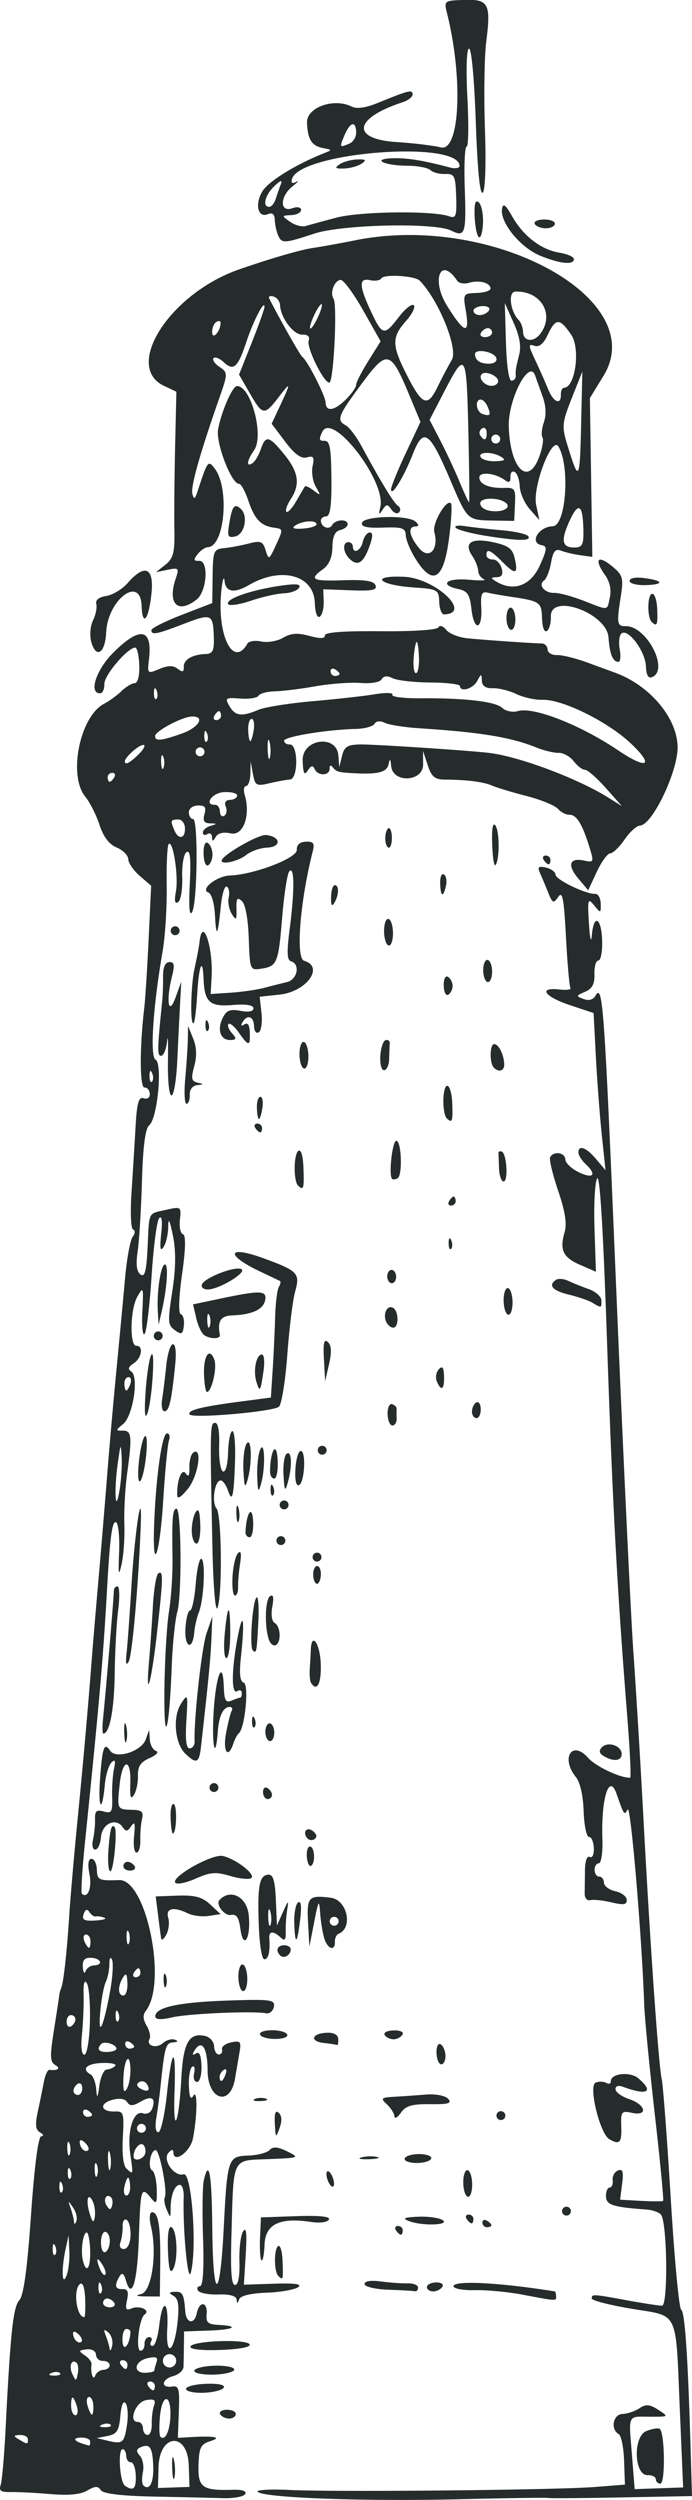 <svg xmlns="http://www.w3.org/2000/svg" height="527.3" viewBox="0 0 146.07 527.296" width="146.07" fill="#262c2c"><path d="M115.73 526.88c-.107-.097-8.618.026-18.914.272-19.982.478-41.095-.296-42.408-1.556-.44-.421 2.584-.603 6.719-.403 9.75.47 56.294.016 64.47-.628l6.314-.498-.176-5.055c-.097-2.78-.607-5.301-1.134-5.602-1.792-1.023-1.196-4.18.803-4.249 1.037-.036 2.648-.58 3.58-1.207 1.338-.903 2.169-.833 3.962.332 2.257 1.466 2.248 1.473-1.698 1.457-4.862-.021-4.55-.67-3.857 8.026l.578 7.25 5.115-.18 5.115-.178-.69-16.158c-.922-21.633-.076-19.84-10.152-21.522-4.63-.773-8.43-1.746-8.445-2.163-.033-.97.196-.959 7.518.386 3.375.62 6.664 1.123 7.31 1.119 1.302-.01 1.106-17.516-.216-19.19-.397-.503-1.78-.99-3.073-1.085-7.105-.52-8.476-.965-8.54-2.774-.035-1.007.312-1.844.77-1.86s.75-.72.649-1.564c-.101-.843.4-1.762 1.114-2.04 1.014-.397 1.206.222.876 2.828l-.423 3.335 4.391.24c2.415.13 4.524.136 4.686.012.163-.125-.63-8.36-1.762-18.3-1.132-9.94-2.14-20.392-2.238-23.226-.503-14.458-2.85-42.14-3.48-41.036-.735 1.288-.748 1.27-2.36-3.319-1.567-4.465-3.275 1.045-2.977 9.602.097 2.77-.245 5.051-.76 5.07s-.916.664-.889 1.437c.028.773.471 1.391.986 1.373.516-.019.958.554.983 1.271.025.717 1.109 1.532 2.408 1.81 1.3.278 2.384 1.096 2.409 1.818.036 1.042-.621 1.153-3.192.539-1.781-.426-3.794-.638-4.472-.472-.68.166-1.225-.437-1.214-1.34.011-.904.039-3.146.06-4.983.024-1.956.437-3.114.997-2.794.543.31.921-.491.874-1.851-.046-1.319-.506-2.383-1.02-2.365-.518.019-1.023-2.406-1.128-5.41-.116-3.335-.747-6.128-1.63-7.213-3.268-4.022-.831-7.894 2.564-4.072 1.629 1.833 6.786 4.27 8.884 4.197.222-.008-.038-5.592-.578-12.41-2.192-27.66-3.13-44.961-4.299-79.35-.808-23.778-1.521-35.583-2.092-34.636-.476.79-.728 5.541-.56 10.558l.303 9.12-3.294-1.432c-3.662-1.592-4.413-3.157-3.32-6.91.527-1.806.131-4.328-1.379-8.79-1.165-3.44-1.914-6.613-1.664-7.05.765-1.34 3.15-.973 3.202.493.026.76 1.336 1.991 2.91 2.737 3.038 1.439 3.767.47 1.344-1.79-.8-.745-1.47-1.808-1.49-2.36-.06-1.746 1.632-1.149 3.709 1.31l2.005 2.374-.777-7.342c-.427-4.038-.994-11.498-1.26-16.577l-.484-9.235-4.983-1.662c-5.4-1.801-6.782-3.81-2.276-3.309 1.527.17 2.596.04 2.376-.29-.22-.33-.644-5.154-.942-10.721-.443-8.274-.742-9.826-1.64-8.504-.987 1.454-1.203 1.356-2.135-.962a147.187 147.187 0 0 0-1.73-4.13c-.549-1.226-.284-1.456 1.272-1.107 1.082.243 1.994.919 2.027 1.502.062 1.075 6.38 4.124 8.399 4.054.604-.021 1.118.91 1.142 2.07.043 2.057.008 2.065-1.395.339-1.314-1.616-1.41-1.285-1.095 3.79.203 3.278.456 4.306.616 2.503.405-4.56 2.004-3.752 2.174 1.097.08 2.319-.275 4.231-.79 4.249-.515.019-.892 1.311-.838 2.874.073 2.08-.457 3.078-1.98 3.727-1.924.82-1.948.935-.321 1.525 1.114.404 2.032.159 2.505-.67 1.57-2.751 1.863 1.364 4.399 61.893 1.434 34.225 3.069 68.754 3.633 76.731.565 7.977 1.52 23.774 2.124 35.104 1.421 26.704 3.183 51.8 3.841 54.743.287 1.28 1.147 12.647 1.912 25.26.764 12.613 1.754 23.141 2.2 23.396.786.449 1.425 9.94 2 29.7l.278 9.612-15.072.285c-8.29.157-15.159.206-15.266.11zm-83.244-.29c-6.795-.131-10.701-.601-11.199-1.348-.607-.91-1.2-.893-2.873.079-1.446.84-3.906 1.072-7.832.74-3.149-.267-6.907-.458-8.352-.426-2.025.046-2.506-.291-2.098-1.469.292-.84.763-6.18 1.048-11.865 1.02-20.348 1.598-25.739 2.91-27.145.893-.958 1.675-6.678 2.456-17.966.712-10.277 1.536-16.579 2.171-16.61.574-.028.465-.378-.247-.795-.975-.572-1.088-1.601-.483-4.425a326.685 326.685 0 0 0 1.277-6.27c.269-1.426.8-2.555 1.179-2.51 1.79.211 2.425-.311 1.23-1.01-1.121-.657-1.168-1.773-.304-7.246.562-3.558 1.071-6.893 1.131-7.411.06-.518.22-1.157.355-1.42.52-1.008 1.245-7.4 1.764-15.54.23-3.62 1.003-12.51 1.716-19.759 1.227-12.468 2.27-24.258 3.08-34.816.198-2.586.807-9.784 1.352-15.994.546-6.21 1.375-16.159 1.842-22.109.468-5.95 1.364-16.112 1.992-22.583a3254.46 3254.46 0 0 0 1.807-19.193c.365-4.084 1.087-7.973 1.603-8.641.517-.669.56-1.349.096-1.512-.482-.17-.63-3.515-.348-7.818.272-4.137.658-10.408.858-13.935.282-4.986.662-6.31 1.704-5.952.78.269 1.321-.114 1.293-.914-.026-.757-.525-1.36-1.108-1.34-1.03.037-1.053-8.375-.047-16.883.214-1.814.627-8.334.917-14.49l.528-11.191-2.39-2.066c-1.316-1.135-2.414-2.726-2.443-3.535-.028-.809-1.126-1.915-2.44-2.46-1.589-.658-2.802-2.256-3.627-4.777-.682-2.084-2.038-4.768-3.014-5.965-3.642-4.464-1.143-16.856 3.944-19.556 1.136-.603 2.815-1.824 3.731-2.713.916-.889 2.16-1.634 2.763-1.655.656-.023 1.045-1.547.967-3.786-.072-2.06-.459-3.736-.86-3.722-1.63.057-6.57 5.886-6.507 7.679.038 1.06-.354 1.941-.87 1.96-2.503.087-.889-4.94 2.75-8.565 5.68-5.658 8.31-5.159 7.537 1.43-.356 3.03-.316 3.066 2.186 2.013 1.835-.772 2.921-.784 3.878-.045 1.03.795 1.317.707 1.279-.393-.054-1.536 1.812-2.624 4.672-2.724 1.46-.05 1.774-.738 1.672-3.654-.169-4.827-.467-4.951-6.416-2.669-5.703 2.187-6.727 2.384-6.765 1.297-.014-.405 2.872-1.856 6.414-3.225l6.44-2.488.076-5.679c.07-5.312.227-5.694 2.413-5.91 1.285-.128 3.637-.568 5.227-.977 2.507-.647 2.977-.457 3.555 1.433.639 2.092.726 2.046 2.203-1.16 1.5-3.255 1.492-3.342-.347-3.595-2.862-.392-4.168-1.743-5.503-5.692-.669-1.979-1.551-3.587-1.961-3.572-1.62.056-4.957-8.633-4.426-11.525.682-3.72 3.01-9.063 3.965-9.097 2.952-.103 5.787 10.462 3.631 13.53-1.544 2.197-1.729 3.659-.346 2.736.536-.357 1.324-1.676 1.751-2.93 1.031-3.027 1.73-2.88 4.927 1.041 3.073 3.77 3.452 6.32 1.407 9.468-.784 1.207-1.198 2.408-.92 2.667.279.26 1.214-.75 2.079-2.244.865-1.494 1.684-2.885 1.82-3.093.137-.207.98.186 1.875.873 1.482 1.138 1.522 1.066.441-.8-.652-1.128-.962-3.093-.69-4.367.41-1.91.197-2.233-1.213-1.839-1.201.336-2.562-.65-4.57-3.31l-2.86-3.788 1.619-3.453c2.501-5.334 2.491-5.588-.087-2.221-3.074 4.014-3.424 3.971-6.145-.753l-2.268-3.936 2.701-6.79c1.486-3.733 2.69-7.127 2.675-7.542-.051-1.465-2.386 3.086-3.861 7.527-1.775 5.34-2.67 6.126-4.76 4.177-.86-.8-1.82-1.182-2.132-.846s.252 1.168 1.256 1.85c1.786 1.212 1.784 1.36-.095 6.727-4.059 11.591-6.035 18.63-5.633 20.061.341 1.214.534 1.139 1.043-.409 2.188-6.653 2.256-6.746 3.634-4.993 3.21 4.082 2.163 16.501-1.402 16.638-.581.022-1.56.691-2.174 1.487-.91 1.179-.85 1.436.325 1.395 2.073-.072 1.656 6.441-.522 8.153-4.015 3.157-6.23.894-4.395-4.491.72-2.11.586-2.25-1.704-1.78l-2.483.51 1.996-1.588c1.662-1.32 1.978-2.57 1.884-7.434-.062-3.216.007-11.066.153-17.445l.266-11.598-2.61-1.236C25.993 77.3 35.883 61.921 50.4 56.848c6.572-2.296 13.186-4.213 15.788-4.576 1.54-.215 5.525-.936 8.855-1.603 28.954-5.793 62.285 12.404 52.358 28.586l-2.884 4.702.258 16.75.257 16.75-2.499-.342c-1.374-.188-3.207-.618-4.073-.955-1.228-.478-1.698.076-2.14 2.522-.311 1.724-.98 3.418-1.485 3.765-1.331.915.145 2.68 2.183 2.609.958-.033 3.737.714 6.178 1.66 5.434 2.108 4.913 2.18 5.543-.762.333-1.557-.034-3.256-.998-4.622-2.562-3.628-1.466-4.455 1.96-1.479 1.722 1.495 1.911 2.307 1.36 5.816-.92 5.848-.83 6.426.999 6.397 4.475-.07 9.296 9.315 5.536 10.78-.756.293-1.19-.509-1.254-2.313-.107-3.083-3.654-7.924-5.098-6.96-.513.342-.711 1.83-.441 3.308.27 1.477.167 2.697-.23 2.71-1.208.043-1.87-1.556-2.131-5.151-.374-5.154-12.342-9.454-12.164-4.371.046 1.322-.329 2.68-.833 3.016-.544.363-.963-.718-1.03-2.66-.122-3.457-.364-3.622-6.727-4.574-1.815-.272-3.976-.656-4.802-.855-1.19-.286-1.46.372-1.297 3.164.277 4.762-1.543 5.063-2.07.342-.345-3.081-.83-3.838-2.728-4.244-4.191-.898-2.608-2.398 2.095-1.985 2.458.216 3.934.177 3.28-.086-.654-.264-1.21-1.082-1.236-1.82-.025-.736-.592-2.148-1.259-3.137-1.867-2.77-.159-3.856 4.481-2.85 3.138.682 4.032 1.344 4.484 3.32.787 3.444.212 3.635-2.556.85-2.552-2.568-3.44-2.945-3.388-1.436.018.515.616.916 1.33.891.712-.024 1.545.79 1.85 1.812.39 1.302.093 1.877-.995 1.925-1.344.06-1.36.184-.114.928 3.652 2.184 7.25.862 9.17-3.37 1.555-3.426 1.62-4.09.417-4.304-2.68-.478-.695-3.894 2.324-3.999 2.802-.098 3.697-12.65 1.2-16.815-1.368-2.283-5.496 8.502-4.703 12.288l.674 3.219-2.012-2.275c-1.107-1.251-2.061-3.41-2.121-4.795s-.54-2.767-1.066-3.067c-.527-.3-.933.162-.902 1.029.039 1.124-.29 1.325-1.149.7-2.104-1.531-5.459-1.868-5.412-.543.05 1.438 2.14 2.283 5.368 2.17 2.11-.074 2.307.24 2.154 3.443l-.168 3.523-4.645-.084c-5.252-.095-5.239-.082-8.86-8.585-4.368-10.261-5.642-11.15-7.866-5.486-1.923 4.897-4.52 9.14-4.627 7.559-.035-.515 1.347-3.94 3.071-7.612l3.14-6.677-2.199-5.28c-4.139-9.943-4.76-10.11-10.215-2.755-5.029 6.782-5.368 7.677-3.327 8.772.721.387 2.211 2.362 3.31 4.387 4.19 7.723 6.794 11.981 7.694 12.579.512.341.617.958.23 1.372-.385.413-1.12.145-1.634-.596-.82-1.182-1.05-1.171-1.884.093-.756 1.148-.848 1.024-.451-.61 1.302-5.368-10.112-20.199-12.228-15.889-.774 1.577-.69 1.957.43 1.918 1.14-.04 1.41 1.402 1.481 7.919.062 5.644-.254 7.98-1.084 8.011-.644.025-1.157.441-1.14.926.047 1.356 1.744 2.02 2.368.926.695-1.217 3.245-1.371 3.286-.199.017.478-.69 1.033-1.57 1.235-1.106.253-1.616 1.373-1.65 3.62-.034 2.14-.71 3.724-1.978 4.631-3.044 2.179-2.314 2.571 4.35 2.338 4.465-.155 6.376.146 6.723 1.06.388 1.021-.665 1.234-5.27 1.062l-5.754-.215.09 2.581c.05 1.42-.322 2.856-.826 3.193-.55.366-.973-.82-1.056-2.957-.227-5.834-7.092-7.665-13.903-3.708-3.09 1.796-4.906 1.498-5.136-.841-.114-1.157-.404-.409-.645 1.664-1.105 9.485 2.403 16.89 5.462 11.532.302-.529 1.619-.732 2.927-.452 1.316.282 3.371-.067 4.604-.784 1.69-.982 3.023-1.079 5.542-.401 2.306.62 3.305.592 3.281-.093-.023-.664 3.796-.954 11.701-.889 7.022.058 11.944-.27 12.256-.816.29-.51 1.023-.276 1.654.525.623.792 2.616 1.59 4.428 1.776 3.402.346 13.678 1.062 15.751 1.096.645.01 1.193.581 1.217 1.269.024.687.914 1.218 1.978 1.181 1.064-.037 3.938.667 6.387 1.564s5.093 1.865 5.877 2.15c7.246 2.64 12.99 9.378 13.205 15.487.178 5.113-5.313 16.68-7.962 16.772-.685.024-2.135 1.341-3.224 2.927-1.09 1.586-2.453 2.9-3.032 2.92-.578.02-1.862 1.782-2.853 3.914l-1.802 3.877-2.065-2.445c-2.417-2.86-1.92-4.484 1.17-3.822 2.107.451 2.146.347 1.098-3.011-1.487-4.768-2.708-6.706-4.194-6.654-.692.024-1.778-.54-2.414-1.253-.635-.714-3.578-1.92-6.54-2.68-2.962-.76-6.247-1.75-7.3-2.198-1.921-.819-5.32-1.251-10.092-1.284-2.036-.014-2.753-.629-3.539-3.032l-.985-3.015.015 2.86c.02 3.687-6.42 3.994-6.749.321-.14-1.58-.256-1.653-.55-.347-.364 1.625-2.118 2.114-6.791 1.894-3.759-.176-4.194-.286-4.954-1.249-.447-.565-.711-.467-.695.259.034 1.522-2.473 1.61-3.144.11-.389-.87-.75-.799-1.461.285-.736 1.122-.975.666-1.082-2.066-.18-4.624 7.209-5.657 7.547-1.055l.178 2.42.579-2.365c.477-1.95 1.146-2.378 3.808-2.434 2.718-.057 22.661 1.247 27.215 1.78 6.316.739 18.732 5.389 25.188 9.433l2.877 1.803-3.417-3.842c-1.88-2.112-3.852-3.833-4.382-3.824-.53.01-1.602-.805-2.381-1.81-.779-1.005-2.208-1.8-3.176-1.765-.968.033-3.109-.483-4.758-1.148-5.33-2.15-11.78-3.205-24.673-4.038-3.102-.2-6.366-.716-7.253-1.145-1.005-.486-1.826-.405-2.18.214-.311.547-2.114 1.03-4.005 1.075-6.052.141-15.11 1.636-15.081 2.488.015.453.555.806 1.2.783 1.794-.063 1.818 7.276.023 7.4-.772.053-2.732.41-4.356.793-2.708.638-2.994.476-3.446-1.962l-.493-2.659-.05 2.582c-.028 1.42-.433 2.595-.9 2.61-.467.017-.6.861-.297 1.876 1.29 4.311-.288 8.685-2.93 8.12-1.57-.337-2.713-.076-3.184.728-.605 1.031-.744 1.036-.792.026-.031-.674-.47-.95-.973-.614-.505.337-.932.196-.95-.312-.017-.507.7-1.142 1.593-1.409 1.495-.447 1.489-.49-.082-.535-1.263-.036-1.569-.54-1.177-1.944.413-1.477.103-1.88-1.408-1.827-1.097.04-1.916.677-1.888 1.473.027.773.428 1.393.891 1.376 1.099-.038.92 17.622-.198 19.617-.57 1.017-.736-.955-.498-5.899.265-5.495.083-7.242-.698-6.721-.58.388-.984 2.763-.896 5.279s-.297 4.878-.855 5.25c-.706.472-.85-.225-.47-2.293.575-3.14-.626-10.909-1.537-9.933-.294.316-.48 4.255-.415 8.755.066 4.5-.315 10.694-.846 13.766-2.04 11.796-2.732 22.272-1.513 22.925 1.52.815.408 12.45-1.323 13.84-.827.663-1.33 4.51-1.539 11.78-.17 5.937-.577 12.592-.903 14.789-.413 2.787-.235 4.27.588 4.906.903.698 1.256-.653 1.506-5.78.375-7.706-.005-6.957 4-7.867 3.044-.691 3.12-.634 2.818 2.09-.172 1.54.122 2.927.652 3.084.63.185.562 3.115-.196 8.442-.693 4.87-.8 8.264-.265 8.422.493.145.782 1.226.644 2.402-.219 1.855-.47 1.984-1.889.974-1.504-1.071-1.548-1.738-.55-8.239.75-4.87.788-8.524.125-11.73-.69-3.334-.97-3.857-.99-1.841-.014 1.548-.453 3.463-.975 4.255-.7 1.063-.833.331-.505-2.797.289-2.744.137-3.895-.43-3.268-.482.533-1.202 6.046-1.6 12.251-.398 6.205-1.061 11.671-1.474 12.146-.413.475-.627-1.628-.476-4.674.262-5.27.21-5.422-1.069-3.145-1.503 2.676-1.649 10.376-.195 10.326 1.557-.054 1.144 2.614-.574 3.709-1.113.71-1.272 1.233-.517 1.706 1.672 1.05.39 9.39-1.705 11.094-1.587 1.29-1.595 1.41-.097 1.386 1.906-.033 2.034 1.15.966 8.907-.429 3.111-.7 7.975-.603 10.81.097 2.834-.165 6.642-.582 8.462-.627 2.732-.719 2.293-.529-2.517.127-3.205-.151-6.045-.617-6.311-.834-.476-1.296 2.904-1.928 14.096-.833 14.767-1.588 23.417-4.672 53.562-.579 5.656-.867 10.458-.64 10.67 1.221 1.138 2.164-1.262 1.605-4.083-.417-2.102-.27-3.257.416-3.281.583-.02 1.097 1.017 1.142 2.305.076 2.183.397 2.332 4.71 2.181 5.72-.2 10.198 21.66 5.645 27.552-.685.887-.641 1.795.152 3.161.613 1.054.89 2.309.616 2.788-.815 1.428 1.427 2.123 2.827.877.712-.634 1.843-.954 2.513-.712.784.284.65.488-.375.571-1.569.128-1.762.817-2.677 9.548-.19 1.813-.576 4.676-.858 6.362-.31 1.848-.137 3.054.433 3.034.52-.02 1.33-3.635 1.8-8.036 1.085-10.195 1.954-10.352 1.6-.29-.33 9.44.915 6.764 1.443-3.1.399-7.457 1.63-9.638 5.014-8.878 1.016.228 1.875 1.209 1.909 2.18.034.97.483 1.749.998 1.731.515-.017.815-.498.666-1.068-.148-.569.721-1.237 1.933-1.485 1.97-.402 2.155-.174 1.751 2.156-.248 1.433-.668 3.898-.933 5.478-1 5.974-5.751 4.574-5.792-1.708-.032-4.998-1.31-6.758-2.895-3.982-.39.685-.228.836.427.399.725-.484 1.096.346 1.175 2.628.064 1.834-.354 3.35-.93 3.37-.585.021-.858-.796-.62-1.855.233-1.04.05-1.642-.407-1.337-.457.305-.77 2.11-.696 4.012.094 2.41.376 3.046.93 2.098.91-1.556.862 4.148-.076 8.99-.545 2.813-4.047 5.358-4.129 3.001-.026-.743-.313-.74-1.015.013-1.378 1.478 1.184 5.15 3.184 4.563 1.7-.5 2.87 15.59 1.508 20.743-.637 2.411-1.717-9.064-1.503-15.973.044-1.42-.328-2.568-.828-2.55-1.088.038-1.943 2.275-1.936 5.068.005 1.962-.024 1.969-.814.187-.45-1.017-.636-2.19-.412-2.609.622-1.162-1.092-10.003-1.933-9.973-1.105.038-1.724 3.728-.722 4.3.477.273.909 2.052.959 3.955.08 3.077-.053 3.283-1.211 1.863-2.073-2.54-2.216-2.09-2.555 8.063-.322 9.635-1.47 13.582-2.727 9.38-.48-1.607-.833-1.828-1.392-.873-1.11 1.894-.9 2.69.695 2.635 1.052-.037 1.29.569.914 2.323-.406 1.897-.217 2.25.937 1.76 1.712-.726 4.078.35 2.784 1.266-1.19.842-1.957 7.69-.857 7.652.483-.017.856-.663.829-1.436-.027-.773.397-1.421.943-1.44.546-.02.746.396.446.922-.3.527-.148.943.34.926.487-.016 1.103-1.938 1.37-4.269.675-5.892 2.029-5.379 1.7.644-.346 6.343 1.53 4.966 2.199-1.614.343-3.38.12-4.725-.88-5.31-1.076-.63-1.016-.8.299-.857 1.62-.07 1.908.476 2.18 4.13.192 2.567 1.943 2.844 2.433.385.53-2.656 2.336-2.455 2.08.232-.162 1.685.302 2.125 2.346 2.222 4.733.226 3.551 1.02-1.796 1.207l-5.31.185-.036 3.05c-.02 1.677-.057 3.665-.083 4.417-.026.752-1.01 1.63-2.19 1.953-2.472.675-2.66 2.575-.218 2.202 1.428-.218 1.605.44 1.424 5.286l-.206 5.535 2.683-.154c5.117-.294 6.737.047 4.125.867-1.983.624-2.338 1.354-2.45 5.03-.144 4.748.787 5.41 7.32 5.21 1.908-.06 2.881.287 2.53.901-.312.549-2.428.94-4.7.868-2.273-.071-8.828-.22-14.567-.33zm-3.828-4.46c-.054-1.546-.52-2.796-1.035-2.778-.516.019-.96-.6-.986-1.373-.027-.773-.366-1.395-.752-1.382-1.056.036-.604 6.953.503 7.708 1.78 1.214 2.368.65 2.27-2.175zm3.686-1.904c-.14-3.993-.7-4.865-2.603-4.057-1.006.427-1.056.856-.21 1.806.611.686.895 2.253.632 3.482s-.207 2.487.124 2.796c1.258 1.174 2.175-.623 2.057-4.027zm7.495-.254c-.246-7.055-6.161-6.71-6.37.372l-.131 4.436 3.33-.116 3.331-.117-.16-4.575zm-3.499.482c-.061-2.062.105-2.801.37-1.644s.315 2.845.112 3.749c-.203.904-.42-.043-.482-2.105zm-17.313-5.5c-.018-.515-.98-.874-2.138-.798-1.935.129-.964.97 1.935 1.677.13.032.221-.364.203-.88zm7.789-3.561c.277-1.83.15-3.835-.284-4.456-.49-.703-.916.293-1.126 2.635-.28 3.123-.734 3.842-2.667 4.223l-2.329.459 2.365.564c3.132.748 3.449.48 4.04-3.425zm-20.938 3.082c-.018-.515-.77-.905-1.672-.865-1.4.06-1.43.196-.202.93 1.808 1.081 1.914 1.078 1.874-.065zm30.09-4.857c.167-4.731-1.723-4.81-2.186-.091-.217 2.208-.175 4.218.093 4.468.97.904 1.98-1.212 2.093-4.377zm-3.936 1.675c-.043-1.246.167-2.98.467-3.851.43-1.251.076-1.502-1.683-1.19-2.239.396-3.8 4.67-1.679 4.597.551-.02 1.024.597 1.051 1.37.027.773.471 1.39.986 1.373.516-.02.902-1.053.858-2.299zm-8.692.13c-.322-.301-1.131-.306-1.798-.012-.737.325-.508.54.586.546.989.006 1.534-.234 1.212-.535zm-7.114-3.876c-.305-1.021-.717-1.851-.915-1.844-.197.008-.33.856-.293 1.886.036 1.03.447 1.86.914 1.844.467-.016.6-.865.294-1.886zm3.476-.121c-.036-1.03-.447-1.86-.914-1.844-.467.016-.6.865-.294 1.886.305 1.021.717 1.851.915 1.844.197-.008.33-.856.293-1.886zm12.986-4.206c-.018-.515-.479-.921-1.025-.902-.545.02-.717.447-.38.951.336.504.798.91 1.025.902.227-.008.398-.436.38-.951zm-16.5-4.813c-1.06-.988-1.705.664-.911 2.332.753 1.58.803 1.578 1.134-.073.191-.95.09-1.966-.224-2.259zm5.673 1.439c.73-.025 1.313-.468 1.295-.983s-.665-.915-1.438-.888c-.773.027-1.427-.557-1.453-1.298-.027-.784-.854-1.258-1.974-1.134-1.707.188-1.752.332-.39 1.257.845.574 1.484 1.41 1.42 1.857-.257 1.766.344 3.626.781 2.423.238-.653 1.03-1.209 1.76-1.234zm-9.22.693c-.322-.3-1.131-.305-1.798-.011-.737.325-.507.54.586.546.989.006 1.535-.234 1.212-.535zm19.936-.522c-.008-.215.2-1.013.461-1.772.361-1.05-.096-1.25-1.905-.84-2.802.639-3.145 3.165-.417 3.07 1.031-.036 1.868-.242 1.86-.458zm-5.674-1.285c-.018-.516-.479-.922-1.025-.903-.545.02-.717.448-.38.952.336.504.798.91 1.025.902.227-.008.398-.436.38-.951zm10.29-.829a1.41 1.41 0 0 0-1.454-1.356 1.41 1.41 0 0 0-1.357 1.455 1.41 1.41 0 0 0 1.455 1.356 1.41 1.41 0 0 0 1.356-1.455zm-14.328-5.93c-.931-.8-1.05-.652-.534.663.367.932.733 2.186.814 2.786s.32.301.533-.664c.213-.965-.153-2.219-.813-2.786zm4.673-.064c.022-.388-.38-.69-.896-.673-.515.02-.867 1.191-.781 2.607.145 2.402 1.515.822 1.676-1.934zm-11.004.415c-.696-.649-1.135-.689-1.114-.102.044 1.25 1.19 2.32 1.794 1.673.257-.276-.05-.982-.68-1.571zm1.445-7.407c-.08-2.297-.496-3.56-1.05-3.191-1.552 1.036-.803 7.063.87 7.005.172-.007.253-1.722.18-3.814zm6.125.78c-.337-.505-1.009-.903-1.494-.886-.485.016-.867.452-.849.967.018.516.69.914 1.494.886.803-.028 1.185-.463.849-.968zm-2.776-3.832c-.326-.737-.54-.507-.547.586-.006.99.235 1.535.535 1.213.3-.323.306-1.132.012-1.799zm-6.694-7.095-.16-3.277-.617 2.835c-.924 4.246-.787 8.151.196 5.622.407-1.046.668-3.377.58-5.18zm6.958 2.876c-1.17-1.86-1.416-1.243-.43 1.081.35.827.828 1.298 1.06 1.049.234-.25-.05-1.208-.63-2.13zm-2.565-3.029c-.072-2.06-.398-3.738-.725-3.727-.786.028-1.31 3.837-.809 5.891.723 2.971 1.666 1.64 1.533-2.164zm-7.363-.857c-.325-.737-.54-.507-.546.586-.007.99.234 1.535.535 1.212.3-.322.305-1.131.01-1.798zm11.51-1.22c-.035-1-.485-1.804-1-1.786-.516.017-.9 1.112-.854 2.43.048 1.36.48 2.133 1 1.786.505-.336.889-1.43.854-2.43zm4.38-1.007c.054-1.532-.315-3.02-.819-3.308-.504-.288-.887.31-.851 1.33s-.168 2.528-.453 3.354c-.315.915-.02 1.484.755 1.456.74-.027 1.312-1.21 1.368-2.832zm-12.13-5.901c-1.077-1.557-1.103-1.554-.534.06.33.933.65 2.188.711 2.79.081.787.23.77.534-.061.231-.634-.089-1.889-.712-2.79zm4.245-1.077c-1.023-2.41-1.634-.655-.772 2.216.589 1.963.877 2.214 1.096.956.163-.939.018-2.366-.324-3.172zm3.754-1.095c-.985-.919-1.721.542-.896 1.78.624.934.845.927 1.129-.036.194-.659.09-1.443-.233-1.744zm4.045-2.271c-.036-1.03-.228-1.868-.425-1.861-.198.008-.55.863-.784 1.903-.233 1.04-.042 1.878.425 1.861.467-.016.82-.873.784-1.903zm-14.39-.6c-.325-.737-.539-.507-.546.586-.006.989.235 1.534.535 1.212.3-.322.306-1.131.012-1.798zm1.776-2.876c-.325-.737-.54-.508-.546.586-.006.989.234 1.534.535 1.212.3-.322.305-1.131.011-1.798zm5.568-1.191c-.283-.635-.477-.101-.432 1.187.045 1.289.276 1.808.513 1.155.238-.653.2-1.707-.081-2.342zm2.754-2.442c-.267-.893-.434-.149-.371 1.655.063 1.803.281 2.534.485 1.624.204-.91.153-2.385-.114-3.279zm4.327.318c-.715-4.94.646-9.352 2.67-8.655.851.293 1.669-.146 1.986-1.066.764-2.222-.18-2.726-2.54-1.354-1.585.92-2.202.93-2.792.047-.479-.718-1.664-.875-3.217-.427-2.779.802-2.297 2.525.677 2.421 1.81-.063 1.926.327 1.64 5.481-.191 3.437.096 5.926.755 6.54 1.476 1.377 1.46 1.434.82-2.987zm3.015.13c.3-.527.242-1.414-.13-1.972-.666-.997-2.214.62-2.19 2.287.016 1.028 1.683.8 2.32-.316zm-15.882-2.5c-.282-.636-.476-.101-.431 1.187.045 1.288.276 1.808.513 1.155.238-.654.2-1.708-.082-2.343zm3.3-.085c-.695-.649-1.134-.689-1.113-.102.044 1.25 1.19 2.32 1.794 1.673.257-.276-.05-.983-.68-1.571zm12.855-3.06a.94.94 0 0 0-.97-.904.94.94 0 0 0-.904.97.94.94 0 0 0 .97.904.94.94 0 0 0 .904-.97zm-11.356-2.831c-.008-.227-.446-.66-.972-.96-.527-.3-.942-.1-.923.446.02.546.457.978.972.96.515-.02.93-.219.923-.446zm3.106-9.545c.601-.02 1.398-.365 1.771-.765s-.868-.673-2.757-.607c-3.29.114-4.443 1.273-2.417 2.43.527.3 1.052 1.678 1.169 3.062.178 2.125.283 2.003.676-.782.255-1.815.957-3.317 1.558-3.338zm-5.18 3.878c-.029-.803-.464-1.185-.968-.849-.504.337-.903 1.009-.886 1.493.017.485.452.867.968.85.515-.02.914-.69.886-1.494zm10.166-3.974c-.115-3.85-1.368-2.058-1.49 2.13-.07 2.473.139 3.053.736 2.033.459-.786.798-2.66.754-4.163zm3.436 3.133c-.365-.546-1.09-.707-1.614-.358-.616.41-.503.89.32 1.36 1.536.877 2.203.36 1.294-1.003zm16.672-2.086c.29-.845.12-1.215-.4-.868-.498.332-.892 1.001-.875 1.486.047 1.348.708 1.027 1.275-.618zm-28.662-10.92c.105-3.744-.174-7.428-.62-8.186-.533-.903-.777-.05-.708 2.473.058 2.12-.094 5.818-.338 8.22-.278 2.74-.087 4.356.515 4.335.527-.02 1.045-3.097 1.15-6.842zm5.604 5.567c-.032-.901-2.577-1.669-3.226-.973-1.023 1.097-.496 1.74 1.374 1.674 1.03-.036 1.864-.351 1.852-.701zm3.737-.444c-.008-.227-.445-.659-.972-.959-.526-.3-.941-.1-.922.446.019.546.456.977.971.96.515-.02.93-.22.923-.447zm-5.071-11.714c.53-2.916.712-5.877.404-6.58-.324-.74-.558-.365-.557.894 0 1.195-.341 2.895-.76 3.779-.42.884-.947 3.724-1.173 6.311-.503 5.77.697 3.236 2.086-4.404zm-7.326 5.939c-.017-.485-.452-.867-.968-.849-.515.019-.914.69-.886 1.493.028.804.464 1.186.968.85s.903-1.01.886-1.494zm9.036-1.374c-.326-.737-.54-.507-.547.586-.006.989.235 1.534.535 1.212.3-.322.306-1.131.012-1.798zm1.941-6.224c-.081-2.008-.294-2.259-.963-1.139-1.12 1.874-1.054 3.79.13 3.748.516-.02.89-1.192.833-2.61zm2.752-2.207c-.018-.515-.219-.93-.446-.922-.227.008-.66.445-.96.971s-.1.942.446.923c.546-.02.978-.457.96-.972zm-9.825-1.533c2.057-.072 1.514-1.512-.603-1.597-1.37-.055-1.84.48-1.733 1.971.08 1.126.34 1.513.577.86.237-.653 1.029-1.208 1.759-1.234zm-.727-5.134c-.027-.773-.457-1.391-.956-1.374-.5.017-.643.656-.32 1.419.324.762.755 1.38.957 1.373.203-.008.346-.645.32-1.418zm8.059-1.923c-.282-.635-.477-.1-.432 1.188.045 1.288.276 1.808.514 1.154.237-.653.2-1.707-.082-2.342zm-5.159-3.013c-.64-.233-1.441-.347-1.78-.253-.339.095-.938-.31-1.331-.9-.506-.756-.868-.63-1.233.433-.41 1.188.115 1.466 2.495 1.324 1.657-.099 2.49-.37 1.85-.604zm3.685-97.075c-.166-3.055-.218-2.99-.78.965-.855 6.012-.58 11.326.314 6.087.354-2.076.564-5.25.466-7.052zm1.844-15.543c.27-.783.082-1.41-.417-1.392-.5.016-.885.664-.858 1.437.027.773.214 1.4.417 1.392.202-.008.589-.654.858-1.437zm4.58-65.532c-.325-.737-.54-.507-.546.586-.006.989.234 1.535.535 1.212.3-.322.305-1.131.011-1.798zm6.936-51.66c-.036-1.04-.69-1.852-1.47-1.825-1.578.055-1.635.23-.758 2.295.876 2.066 2.306 1.764 2.228-.47zm8.611-4.552c-.359-.846-.009-1.377.93-1.41.828-.028 1.492-.446 1.475-.926-.017-.481-1.294-.794-2.838-.697-2.516.16-4.25 2.758-1.783 2.671.515-.018.96.625.988 1.428.028.804.445 1.198.927.876.483-.322.618-1.196.301-1.942zm-23.526-6.184c.3-.526.1-.941-.446-.922-.545.02-.977.456-.96.971.019.515.22.93.447.923.227-.008.659-.445.96-.972zm109.06-7.1c-4.833-4.592-14.48-9.364-18.653-9.227-1.537.05-4.025-.496-5.528-1.214-1.503-.718-3.738-1.271-4.968-1.228-1.493.052-2.263-.466-2.32-1.56-.082-1.561-.129-1.56-.984.034-.883 1.646-3.592 2.439-3.64 1.065-.014-.386-2.819-.722-6.233-.746-3.415-.023-6.991-.427-7.948-.897-1.184-.581-1.935-.512-2.35.216-.362.633-2.193.95-4.486.778-2.131-.16-6.392.155-9.469.7s-6.933 1.024-8.57 1.063c-1.636.039-3.194.454-3.462.923-.267.47-2 .74-3.85.601-3.128-.235-3.287-.123-2.278 1.614 1.212 2.086 2.57 2.252 6.146.748 1.341-.565 6.511-1.38 11.489-1.813 4.977-.432 10.879-1.092 13.114-1.465 2.234-.374 3.865-.324 3.623.112-.243.435 2.362.77 5.788.744 9.556-.07 15.974.682 17.437 2.047.73.68 2.196.977 3.257.66 3.28-.982 13.144 2.871 21.177 8.273 6.148 4.135 7.7 3.316 2.708-1.427zm-98.742 2.722c-.282-.635-.476-.101-.431 1.187.045 1.289.276 1.808.513 1.155.238-.653.2-1.707-.082-2.342zm22.43-3.129c-.267-.893-.434-.149-.37 1.655s.28 2.534.485 1.624c.204-.91.152-2.385-.115-3.279zm-27.544 2.604c1.07-1.07 1.475-1.928.9-1.908-1.001.035-3.904 2.647-3.875 3.486.03.858 1.11.285 2.975-1.578zm13.838-.484a.94.94 0 0 0-.97-.904.94.94 0 0 0-.904.97.94.94 0 0 0 .97.904.94.94 0 0 0 .904-.97zm.503-3.945c-.325-.737-.54-.507-.546.586-.006.989.235 1.534.535 1.212.3-.322.306-1.131.011-1.798zm9.886-.639c.2-1.297.002-2.345-.441-2.33-.444.016-.77 1.083-.726 2.371s.244 2.337.441 2.33c.198-.008.524-1.074.726-2.37zm-15.197.772c3.627-1.273 5.052-3.7 2.112-3.598-2.072.073-7.772 3.115-7.737 4.13.039 1.118 1.247 1.003 5.625-.532zm8.294-3.814c-.018-.515-.218-.93-.446-.922-.227.008-.659.445-.96.971-.3.527-.099.942.447.923.546-.02.977-.456.96-.972zm-13.616-5.329c-.325-.737-.54-.507-.546.586-.006.99.235 1.535.535 1.213.3-.322.306-1.132.011-1.799zm38.637-3.463c-.008-.227-.445-.659-.971-.96-.527-.3-.942-.1-.923.447.02.545.457.977.972.96.515-.02.93-.22.922-.447zm16.765-3.455c-.063-1.803-.279-3.273-.48-3.266-.201.008-.487 1.494-.634 3.305-.148 1.811.068 3.281.48 3.267.412-.016.697-1.502.634-3.306zm34.687-27.477c-.177-5.084-1.169-5.324-3.151-.763-1.641 3.774-1.24 5.138 1.48 5.043 1.53-.054 1.795-.73 1.671-4.28zm-56.308-.613c-.03-.946-3.002-.764-4.522.276-.806.551-.241.766 1.661.631 1.586-.112 2.874-.52 2.861-.907zm40.046-4.43c-1.382-1.289-5.534-1.28-5.49.01.032.88 1.063 1.526 2.638 1.652 2.272.18 3.845-.736 2.852-1.662zm-8.006-15.297c-.393-16.693-.571-16.97-5.183-8.073l-2.995 5.777 2.233 4.3c1.229 2.365 3.056 6.277 4.062 8.692s1.92 4.39 2.033 4.385c.113-.004.046-6.79-.15-15.08zm14.914 5.613c.7-1.853 1.032-3.729.738-4.169-.293-.44-.163-1.887.29-3.217.544-1.595.453-3.454-.266-5.463l-1.589-4.436c-1.27-3.544-5.722 5.101-5.55 10.78.268 8.834 4.045 12.686 6.377 6.504zm8.914-7.775.234-10.327-2.231 5.627c-2.056 5.185-2.129 5.96-.921 9.882 2.484 8.07 2.623 7.822 2.918-5.182zm-16.97 7.628c-1.893-1.131-4.998-1.023-4.216.148.336.504 1.746.87 3.132.814 1.972-.08 2.208-.29 1.084-.962zm-.131-3.747a.94.94 0 0 0-.97-.905.94.94 0 0 0-.904.97.94.94 0 0 0 .97.904.94.94 0 0 0 .904-.97zm-2.862-1.363c-.028-.803-.47-1.18-.983-.839-.512.342-.675 1.006-.362 1.475.849 1.272 1.403 1.01 1.345-.636zm.2-5.446c-.354-.835-1.02-1.505-1.48-1.49-1.279.045-.905 2.633.441 3.062 1.604.51 1.798.216 1.04-1.572zm-29.821-1.6c1.153-1.162 2.083-2.505 2.067-2.985-.017-.48 1.14-2.743 2.57-5.03l2.6-4.16-3.668-6.493c-2.018-3.57-4.154-6.476-4.747-6.455-1.316.046-2.344 2.72-1.52 3.953.838 1.257.02 17.675-.882 17.706-1.191.042-4.86-7.41-4.361-8.86.293-.85-.193-1.3-1.36-1.259-1.837.065-4.566-3.55-4.684-6.204-.035-.793-.656-1.618-1.38-1.833-.725-.215-1.13-.026-.902.42 2.477 4.84 6.51 11.953 6.979 12.307 1.117.844 4.868 8.196 4.918 9.64.072 2.04 1.916 1.725 4.37-.747zm45.289-.949c-.027-.773.281-1.417.685-1.43 2.368-.083 3.47-8.286 1.5-11.169-2.447-3.58-3.258-3.58-4.954 0-.907 1.916-1.818 2.664-2.822 2.318-1.315-.452-1.292-.106.206 3.074.929 1.971 2.15 4.729 2.716 6.128 1.101 2.727 2.75 3.393 2.669 1.08zm-26.002-1.672c.826-1.705 2.167-4.245 2.98-5.644 1.384-2.38-2.795-12.663-6.794-16.716-1.003-1.016-7.544-1.409-8.072-.484-.257.451-1.318.63-2.358.396-2.44-.548-2.387 1.178.201 6.679 2.374 5.045 2.76 5.115 5.861 1.06 1.32-1.724 2.727-2.828 3.13-2.453.402.375-.357 1.9-1.686 3.387-2.879 3.223-2.915 5.007-.215 10.446 3.657 7.368 4.744 7.888 6.953 3.33zm12.762-1.179c-.04-1.121-2.724-2.232-3.468-1.435-.792.85.66 2.5 2.151 2.449.743-.026 1.335-.482 1.317-1.014zm3.716-1.038c-.047-1.35-.013-1.566.717-4.493.46-1.845.1-3.904-1.183-6.777l-1.843-4.128.234 8.2c.139 4.877.613 8.187 1.17 8.167a.94.94 0 0 0 .905-.97zm-4.117-3.843c-.494-1.34-4.531-2.032-4.487-.769.047 1.338 1.174 2.057 3.118 1.99 1.018-.036 1.611-.565 1.37-1.221zm9.245-5.019c3.166-4.096.227-9.149-5.21-8.959-1.59.056-1.092 4.173.73 6.025.465.474.873 1.621.905 2.549.068 1.94 2.197 2.17 3.575.385zm-10.13-.345c-.018-.515-.429-.923-.914-.906-.485.017-1.127.462-1.428.988-.3.527.111.934.914.906.804-.028 1.446-.472 1.428-.988zm-57.308-2.04c-.006-.418-.424-.484-.928-.147-.505.336-.886 1.324-.847 2.195.073 1.677 1.803-.319 1.775-2.049zm51.78-2.457c-.623-3.664-.582-3.732 2.3-3.832 1.614-.057 2.921-.48 2.905-.94-.042-1.214-2.405-1.84-4.536-1.203-1.013.303-2.14.103-2.507-.445-3.494-5.237-5.537-.208-2.142 5.272 3.638 5.873 4.84 6.22 3.98 1.148zM67.947 64.34c-.018-.515-.598.138-1.29 1.452-.69 1.314-1.242 2.811-1.224 3.326.018.516.598-.138 1.29-1.452.691-1.314 1.242-2.81 1.224-3.326zm35.283 1.113c.3-.526-.321-.927-1.382-.89-1.061.038-1.915.49-1.897 1.005.017.515.64.916 1.383.89.743-.026 1.596-.478 1.896-1.005zm35.206 457.49c-.019-.515-.797-.91-1.731-.877-2.86.1-3.133-8.093-.309-9.274 1.168-.489 2.447-.713 2.841-.499 1.087.59 1.247 11.517.169 11.555a.94.94 0 0 1-.97-.904zm-91.946-13.68c-.336-.504.257-.947 1.318-.984 1.06-.037 1.944.354 1.962.87.018.515-.575.958-1.318.984-.742.025-1.625-.366-1.962-.87zm-7.223-5.376c-.018-.515 1.89-1.004 4.239-1.086 2.609-.091 4.059.223 3.725.808-.3.526-2.208 1.015-4.239 1.086-2.03.07-3.707-.293-3.725-.808zm1.743-3.813c-.018-.515 1.865-1.003 4.184-1.084 2.319-.081 4.23.274 4.249.79.018.515-1.865 1.003-4.184 1.084-2.319.08-4.23-.275-4.249-.79zm-.806-5.127c.366-1.24 12.043-1.652 12.492-.44.207.557-2.262 1.018-6.215 1.159-3.98.142-6.448-.14-6.277-.719zm70.132-10.94c-3.116-.59-7.67-1.02-10.118-.957-2.448.063-4.466-.307-4.484-.823-.045-1.286 9.622-.796 21.379 1.084.13.02.25.46.268.975.039 1.094.255 1.103-7.045-.279zm-60.397.992c-.071-.725-1.517-1.12-3.807-1.04-2.031.071-3.968-.283-4.304-.787-.337-.504-.166-.933.38-.952.636-.022.87-3.65.653-10.107-.186-5.54-.117-11.03.153-12.2 1.102-4.773 1.684-1.524 1.795 10.02.15 15.64 1.606 15.731 2.408.152.77-14.963.876-15.274 5.254-15.427 1.903-.066 3.903-.596 4.445-1.177.711-.763 1.746-.679 3.716.301 2.685 1.336 2.62 1.363-3.944 1.63-7.862.318-7.36-.71-7.835 16.06-.217 7.655-.006 10.516.772 10.49.665-.024 1.011-1.902.913-4.957-.086-2.706.264-5.568.78-6.36.672-1.034.828.348.55 4.906l-.384 6.345 6.399-.209c4.477-.146 5.987.079 5.026.748-.756.527-3.763 1.048-6.683 1.157-3.359.127-5.467.636-5.74 1.388-.346.95-.455.954-.547.02zm31.984-2.043c-2.712-.095-4.947-.627-4.966-1.183-.023-.646 1.238-.845 3.498-.552 1.944.252 4.483.43 5.643.394 1.16-.034 2.123.359 2.14.874.019.515-.285.87-.675.788-.39-.082-2.928-.226-5.64-.32zm8.19-.532c-.018-.516.835-.968 1.896-1.005 1.061-.037 1.683.364 1.383.89-.3.527-1.154.979-1.897 1.004-.742.026-1.364-.374-1.382-.89zm-60.336 1.46c2.245-.523 3.436-8.574 2.103-14.212-.427-1.804-.334-3.026.232-3.046 1.32-.046 1.805 3.052 1.711 10.963l-.08 6.804-2.973-.024c-2.003-.016-2.327-.175-.993-.485zm28.985-3.805c-.94-.876-.967-5.71-.037-6.33.436-.29.85 1.148.922 3.196.139 3.969.112 4.064-.885 3.134zm-23.314-5.417c-.128-3.393.156-5.236.752-4.896 1.221.697 1.442 7.01.311 8.901-.61 1.02-.918-.146-1.063-4.005zm19.746 2.1c-.274-.26-.412-2.406-.307-4.768l.191-4.294 7.457-.26c4.88-.17 7.261.08 6.893.726-.327.572-1.919.78-3.79.497-6.604-1.002-9.62.464-9.793 4.76-.085 2.096-.378 3.6-.651 3.339zm28.403-6.306c-.337-.504-.166-.932.38-.951.546-.02 1.007.387 1.025.902.018.515-.153.944-.38.952-.228.008-.689-.399-1.025-.903zm18.235-1.63c-.02-.546.396-.746.922-.446.527.3.964.732.972.96.008.227-.407.428-.923.446-.515.019-.952-.414-.971-.96zm-15.49-.342c-1.495-.58-1.1-.779 1.844-.922 2.06-.1 4.392.204 5.183.677 1.859 1.112-4.252 1.325-7.027.245zm12.18-.425c-.337-.504-.166-.932.38-.951.546-.02 1.007.387 1.025.902.017.515-.153.943-.38.951-.228.008-.689-.398-1.025-.902zm20.11-1.64a.94.94 0 0 1 .905-.97.94.94 0 0 1 .97.904.94.94 0 0 1-.905.97.94.94 0 0 1-.97-.904zm-20.84-5.84c-.054-1.545.323-2.825.838-2.843.516-.017.982 1.232 1.036 2.778.054 1.546-.324 2.826-.84 2.844-.515.019-.98-1.232-1.034-2.778zm-28.535-.504c-.364-.857-.458-1.777-.21-2.043.249-.267.75.216 1.114 1.074.364.857.458 1.777.21 2.043-.25.267-.75-.216-1.114-1.074zm16.159-4.691c-.018-.516 1.232-.982 2.778-1.036 1.546-.054 2.825.324 2.843.84.018.515-1.232.98-2.778 1.034-1.546.054-2.825-.323-2.843-.838zm-9.158-.327c.894-.267 2.37-.319 3.28-.115.91.204.178.423-1.625.486-1.804.063-2.549-.104-1.655-.371zm52.347-3.862c-1.993-1.169-4.435-11.254-2.884-11.913.68-.289 1.689-.267 2.24.048.552.314.99.175.973-.31-.06-1.685 4.037-2.147 5.805-.657 3.396 2.865 1.915 3.707-3.185 1.813-1.038-.385-1.649-.197-1.625.5.022.616 1.321 1.553 2.887 2.082 3.538 1.196 4.018 3.631.57 2.893-2.193-.47-2.354-.264-2.244 2.874.12 3.46-.348 3.953-2.537 2.67zm-70.594-3.25c-.118-2.217.141-2.938.827-2.299.662.617.72 1.709.172 3.23-.777 2.16-.837 2.104-.999-.931zm46.785-1.68a.94.94 0 0 1 .904-.97.94.94 0 0 1 .97.904.94.94 0 0 1-.904.97.94.94 0 0 1-.97-.905zm-21.542.115c-.038-.607-.754-1.743-1.592-2.524-1.385-1.292-1.241-1.437 1.586-1.598 1.71-.097 4.724-.308 6.698-.468 2.005-.163 4.055.233 4.646.897.852.957.109 1.18-3.801 1.138-3.868-.042-5.126.326-6.164 1.803-.718 1.02-1.335 1.358-1.373.752zm-29.472-3.646c.635-.282 1.69-.32 2.342-.082.654.238.134.469-1.154.514-1.289.045-1.823-.15-1.188-.432zm38.357-9.685c-.047-1.36.33-2.161.873-1.852.527.3.986 1.365 1.021 2.365.035 1-.358 1.834-.873 1.852-.516.019-.975-1.047-1.021-2.365zm-23.777-2.133c-3.11-.36-2.563-2.051.7-2.165 1.408-.05 2.305.46 2.335 1.325.027.773-.058 1.346-.19 1.273-.131-.073-1.412-.268-2.845-.433zm12.857-1.652c-.348-.522.444-.954 1.841-1.002 1.397-.05 2.218.326 1.907.871-.3.527-1.13.978-1.841 1.003-.713.024-1.57-.368-1.907-.872zm-26.267-.02c-.356-.534.564-.959 2.199-1.016 1.546-.054 3.086.315 3.423.819.356.533-.564.958-2.2 1.015-1.545.054-3.085-.314-3.422-.819zm-22.171-3.91c-.067-1.92 4.772-3 15.022-3.359 9.335-.326 10.285-.203 10.013 1.292-.166.909-.914 1.532-1.662 1.385-2.704-.53-16.439.07-19.848.867-2.288.536-3.501.472-3.524-.186zm17.539-8.137c-.054-1.546.323-2.826.839-2.844.515-.019.98 1.233 1.035 2.779.054 1.545-.324 2.825-.839 2.843-.515.019-.981-1.232-1.035-2.778zm-15.78.551c-.045-1.288.15-1.823.432-1.188.282.635.319 1.69.081 2.343-.237.653-.468.133-.513-1.155zm20.075-11.87c-.287-8.228.144-10.401 2.08-10.468.96-.033 1.366 1.381 1.536 5.34l.23 5.386 1.275-2.859c1.126-2.523 1.23-2.582.891-.5-.211 1.297-.354 3.392-.317 4.655.053 1.785-.19 2.055-1.096 1.21-1.502-1.4-2.476-1.347-2.37.13.206 2.848-.165 4.462-1.033 4.492-.546.02-1.045-3.065-1.196-7.386zm2.431-2.724c-.27-.903-.461-.377-.426 1.17.035 1.547.255 2.286.49 1.642.234-.643.206-1.908-.064-2.812zm2.152 9.34c-1.092-1.017-.718-2.137.731-2.188.773-.027 1.42.348 1.436.833.041 1.18-1.392 2.078-2.167 1.356zm9.245-3.658c-.352-1.149-.744-3.562-.871-5.363-.208-2.927-.34-2.723-1.248 1.92l-1.015 5.194-.275-4.86c-.319-5.63.049-6.047 4.796-5.446 3.458.438 4.75 6.342 1.661 7.589-.466.188-.826.94-.8 1.67.073 2.103-1.545 1.597-2.248-.704zm3.034-3.624a.94.94 0 0 0-.97-.904c-.515.017-.922.454-.904.97s.455.922.97.904a.94.94 0 0 0 .904-.97zm-20.75 1.548c-.302-2.306-.823-3.072-1.937-2.85-1.384.277-3.334-2.222-2.464-3.155 2.294-2.46 5.76-.698 6.169 3.137.526 4.928-1.143 7.637-1.768 2.868zm11.388-1.009c-.074-2.117.288-4.13.804-4.475.618-.413.775.762.459 3.447-.634 5.382-1.098 5.76-1.263 1.028zm-28.098 3.115c-.085-.513-.38-2.72-.654-4.902l-.499-3.97 4.67-.163c3.593-.125 5.172.306 6.851 1.872l2.182 2.034-2.52.38c-1.386.21-3.372-.038-4.414-.55-3-1.472-4.724-1.075-4.119.949.293.98.111 2.568-.405 3.531-.516.963-1.007 1.332-1.092.819zm2.973-11.771c-.846-1.269 7.862-6.136 10.06-5.622 2.722.637 6.828 3.776 6.042 4.62-.363.389-2.338.218-4.39-.38-3.193-.933-4.262-.853-7.449.553-2.046.903-3.964 1.276-4.262.829zm27.784-5.34c-.117-1.237.164-2.262.624-2.278 1.013-.035 1.248 3.42.278 4.067-.378.252-.784-.554-.902-1.79zm-41.89-1.497c.316-4.364.66-5.659 1.3-4.892.633.758-.187 9.31-.895 9.334-.4.013-.582-1.985-.405-4.442zm3.163 3.408c-.018-.516.364-.951.848-.968.485-.016 1.157.382 1.494.886.336.504-.046.94-.85.968-.802.028-1.474-.37-1.492-.886zm2.258-6.411c.277-2.69.134-3.187-.601-2.09-.798 1.19-1.115 1.226-1.825.206-1.44-2.07-4.337-.715-4.566 2.136-.113 1.418-.65 2.594-1.19 2.613-.564.02-.774-.875-.493-2.093.27-1.17.463-3.105.428-4.3-.05-1.743.311-2.067 1.832-1.642 1.667.466 1.881.1 1.782-3.048-.061-1.967.114-4.64.39-5.94.374-1.763.234-2.098-.55-1.319-.578.574-1.202 2.679-1.388 4.677-.581 6.271-1.475 5.043-1-1.373.491-6.625.88-7.687 2.128-5.816 1.228 1.84 6.58.159 7.492-2.353l.744-2.049.13 2.028c.072 1.116.665 2.205 1.317 2.422.667.222.074.882-1.354 1.51-1.912.839-2.522 1.759-2.464 3.715.042 1.43-.338 3.248-.843 4.04-.687 1.076-.881.492-.77-2.319.217-5.49-1.647-5.45-2.238.048-.577 5.364-.582 5.354 2.695 5.425 1.971.043 2.37.427 2.018 1.945-.24 1.04-.402 3.051-.36 4.468.043 1.418-.318 2.591-.8 2.608-.484.016-.715-1.558-.514-3.5zm36.43.322c-.941-1.41.246-2.381 1.49-1.22.697.649.731 1.172.105 1.59-.513.343-1.231.176-1.595-.37zm-28.727-4.164c-.065-1.834.242-3.13.68-2.88.755.431.567 6.175-.202 6.202-.199.008-.414-1.488-.478-3.322zm19.512-5.372c-.029-.803.38-1.215.906-.914.526.3.97.943.988 1.428.016.485-.391.896-.907.914-.515.02-.96-.624-.987-1.428zm-11.29-.97a.94.94 0 0 1 .905-.97.94.94 0 0 1 .97.905.94.94 0 0 1-.905.97.94.94 0 0 1-.97-.905zm83.266-6.635c-1.019-.595-1.15-1.134-.457-1.877 1.227-1.316 4.122-.38 4.183 1.353.052 1.5-1.647 1.739-3.726.524zm-88.35-.513c-2.251-2.144-2.75-7.77-.937-10.571 1.436-2.217 1.472-2.101 1.13 3.584-.248 4.106-.032 5.864.716 5.838.589-.02 1.048-.686 1.02-1.48-.167-4.78 1.5-19.816 2.53-22.81l1.22-3.55-.195 4.697c-.169 4.073-.64 8.945-2.208 22.825-.388 3.43-.95 3.682-3.276 1.466zm8.573-4.383c.407-2.162.946-4.292 1.198-4.732.251-.441.036-.787-.48-.769-1.333.046-2.22 1.898-2.46 5.135-.48 6.455-1.281 3.278-.911-3.61.427-7.943 1.956-12.018 2.174-5.792.1 2.868.41 3.445 1.586 2.947.804-.342 1.639-.627 1.854-.635.216-.008.376-.46.357-1.005-.019-.546-.447-.717-.95-.38-1.27.846-1.243-4.381.057-11.26 1.17-6.192 1.569-3.934.717 4.051-.382 3.574-.213 5.145.582 5.42 1.159.398.266 9.631-1.033 10.688-.33.27-.848 1.237-1.15 2.15-1.114 3.38-2.279 1.711-1.54-2.209zm-21.498-.035c-.063-1.803.104-2.548.372-1.654.267.893.318 2.369.114 3.279-.204.91-.423.179-.486-1.625zm29.797-.102c-.036-1.03.357-1.889.872-1.907s.966.81 1.002 1.841c.036 1.03-.356 1.889-.871 1.907-.516.019-.967-.81-1.003-1.841zm-21.313-9.055c.07-6.166.503-13.568.964-16.45.461-2.882.795-7.982.742-11.334-.133-8.39.023-10.32.84-10.349 1.029-.037 1.17 18.236.168 21.823-.47 1.683-.998 6.865-1.173 11.514-.522 13.89-1.683 17.502-1.54 4.795zm-12.963 6.265c.715-7.142 2.312-26.044 2.28-26.974-.02-.557.323-1.025.761-1.04.439-.015.515 2.198.169 4.92-.346 2.72-.68 8.84-.744 13.598-.099 7.456-1.062 12.496-2.395 12.542-.207.008-.24-1.363-.07-3.046zm31.454.465c.007-1.093.221-1.323.547-.586.294.667.289 1.476-.012 1.798-.3.323-.54-.223-.535-1.212zm12.468-8.096c-.243-.379-.37-1.746-.28-3.04.088-1.292.189-3.09.223-3.994.146-3.853 1.95-1.296 2.1 2.975.145 4.163-.785 6.011-2.043 4.059zm-34.197-4.67c.247-2.846.61-8.043.805-11.55.196-3.505.708-6.609 1.137-6.895 1.082-.722 1.049.857-.26 12.496-1.183 10.51-2.473 15.078-1.682 5.95zm-4.745-1.71c.2-1.812.66-8.16 1.023-14.107.701-11.503 2.32-21.985 1.966-12.733-.47 12.286-1.807 27.41-2.54 28.7-.552.976-.696.38-.45-1.86zm20.697-3.78c.62-6.723 1.167-6.936 1.181-.462.007 2.94-.359 5.358-.812 5.374-.454.016-.62-2.194-.37-4.912zm5.944 3.294c-.733-.684-.093-10.156.753-11.14.396-.46.582 1.854.412 5.145-.33 6.397-.391 6.716-1.165 5.995zm3.483-2.063c-1.032-2.433-.937-8.645.144-9.366.703-.469.853.203.49 2.183-.307 1.68-.106 3.1.49 3.44 1.233.703 1.45 3.895.315 4.652-.451.301-1.099-.108-1.439-.91zm-17.704-2.57c.125-2.073.563-3.78.974-3.795.41-.015.951-2.566 1.202-5.67.251-3.103.793-5.45 1.204-5.215.907.518.51 8.643-.552 11.289-.42 1.046-.851 2.928-.958 4.18-.341 4.01-2.114 3.26-1.87-.79zm5.703-16.782c-.543-25.501-.522-26.56.54-26.596.657-.023.973 1.743.874 4.894-.084 2.712.276 5.126.8 5.366.55.252 1.008-1.447 1.083-4.025.072-2.453.48-4.472.908-4.487.428-.015.68 2.826.56 6.312-.26 7.626-.577 8.908-1.521 6.15-.393-1.146-1.08-2.072-1.525-2.056-1.267.044-1.937 4.65-.859 5.905 1.121 1.304 1.254 18.905.16 21.032-.4.776-.857-4.823-1.02-12.496zm4.233 5.873c.119-2.197.636-4.431 1.148-4.965.637-.663.78.038.45 2.212-.265 1.75-.454 3.974-.42 4.94.034.966-.266 1.768-.666 1.782-.4.013-.63-1.772-.512-3.969zm17.036-.36c-.036-1.03.33-1.888.813-1.905.484-.016.845.815.803 1.848-.041 1.034-.407 1.89-.813 1.905-.405.015-.767-.818-.803-1.848zm-.13-3.748c-.019-.515.388-.952.904-.97s.951.39.97.905a.94.94 0 0 1-.905.97.94.94 0 0 1-.97-.905zm-33.446-7.04c.384-10.025 1.661-19.054 2.7-19.09.523-.02.718.646.432 1.476-.285.83-.835 6.548-1.221 12.707-.738 11.754-2.33 15.844-1.91 4.908zm25.818 3.554a.94.94 0 0 1 .905-.97.94.94 0 0 1 .97.905.94.94 0 0 1-.905.97.94.94 0 0 1-.97-.905zm-17.876-1.95c-.041-1.417.311-3.224.784-4.014.63-1.052.9-.371 1.012 2.544.085 2.19-.268 3.996-.783 4.014-.515.02-.971-1.127-1.013-2.544zm11.34.073c.177-3.972 1.396-5.795 1.605-2.4.119 1.93-.206 3.524-.721 3.542-.515.019-.913-.496-.885-1.142zm-1.924-3.92c-.035-1.546.157-2.072.426-1.169.27.903.298 2.169.064 2.812-.235.643-.455-.096-.49-1.642zm9.137-1.726a.94.94 0 0 1 .905-.97c.515-.018.951.39.97.905s-.39.952-.905.97a.94.94 0 0 1-.97-.905zM37.4 315.398c-.085-3.196.963-5.848 1.818-4.599.576.843.813.44.762-1.299-.04-1.387.34-2.797.843-3.134 1.955-1.304 1.024 4.934-1.14 7.633-1.424 1.78-2.259 2.29-2.283 1.399zm19.716-1.236c.007-1.093.221-1.323.547-.586.294.667.289 1.476-.012 1.799-.3.322-.54-.224-.535-1.213zm-2.82-2.638c-.088-2.06.174-4.602.58-5.648.993-2.551 1.209 3.617.246 7.027-.574 2.035-.69 1.84-.827-1.378zm5.549-.372c-.127-2.158.182-4.2.686-4.536 1.069-.713 1.186 2.642.213 6.09-.571 2.023-.702 1.796-.899-1.554zm-8.46-.933c-.125-2.317.16-4.86.632-5.65 1.073-1.795 1.272 3.913.262 7.495-.554 1.964-.707 1.648-.895-1.845zm10.973-.375c.125-2.073.63-3.783 1.122-3.8 1.194-.042.819 6.774-.397 7.22-.583.213-.864-1.114-.725-3.42zm-33.07-1.237c.24-2.567.793-5.085 1.229-5.595.46-.538.61 1.034.356 3.74-.24 2.567-.793 5.085-1.23 5.595-.46.538-.609-1.034-.356-3.74zm27.711 1.65c.099-4.471 1.373-6.378 1.605-2.401.128 2.188-.189 3.993-.704 4.011-.515.02-.92-.706-.9-1.61zm10.074-4.338a.94.94 0 0 1 .904-.97c.516-.019.952.39.97.904s-.389.952-.904.97a.94.94 0 0 1-.97-.904zm14.743-7.629c-.046-1.33.374-2.285.935-2.12.56.166.998.608.972.983-.026.375-.025 1.314.002 2.087.027.773-.372 1.42-.887 1.438-.516.019-.975-1.056-1.022-2.388zm17.806-.488c-.025-.743.366-1.625.87-1.962.504-.336.947.256.984 1.318.037 1.06-.354 1.943-.87 1.961-.515.017-.958-.574-.984-1.317zm-68.925-3.746c.202-3.36.708-6.966 1.124-8.013.479-1.202.634.283.423 4.036-.183 3.266-.69 6.872-1.124 8.013-.528 1.386-.669.046-.423-4.036zm9.328 4.287c-.578-.866 2.394-1.631 10.445-2.686l6.708-.88.372-5.76c.204-3.17.438-8.163.52-11.1.081-2.935.426-5.825.766-6.42.34-.597.467-1.173.283-1.282-.185-.108-1.976-.968-3.982-1.909-7.703-3.616-7.287-5.755.56-2.88 7.22 2.644 7.69 3.146 6.594 7.037-.49 1.741-1.229 7.712-1.641 13.268-.413 5.556-1.208 10.495-1.766 10.975-1.236 1.065-18.255 2.542-18.859 1.637zm-5.803-3.237c.23-1.427.622-4.607.872-7.066s.876-4.487 1.392-4.505c.579-.02.763 1.677.482 4.44-.769 7.553-1.252 9.658-2.227 9.692-.52.02-.751-1.12-.52-2.561zm57.986-3.73c-.339-.797-.154-1.943.41-2.547.762-.818 1.046-.453 1.112 1.431.098 2.82-.587 3.321-1.522 1.116zm-49.145-1.449c-.14-4.011 1.194-5.888 2.193-3.083.6 1.685-.572 6.724-1.573 6.759-.27.008-.55-1.645-.62-3.676zm11.046 1.473c-.698-2.332-.024-5.665 1.152-5.706.494-.017.649 1.499.358 3.505-.63 4.35-.795 4.59-1.51 2.2zm14.266-4.71c-.191-3.417.026-4.369.825-3.623.773.72.847 2.055.26 4.634l-.827 3.623-.258-4.634zM32.46 281.8a.94.94 0 0 1 .904-.97.94.94 0 0 1 .97.904.94.94 0 0 1-.905.97.94.94 0 0 1-.97-.904zm10.695-.154c-.577-.359-1.353-1.974-1.726-3.588l-.678-2.936 5.856-1.232c8.486-1.785 9.822-1.723 9.337.436-.43 1.915-2.77 2.964-6.986 3.132-2.383.095-3.1 1.245-2.548 4.089.173.89-1.884.953-3.255.1zm1.029-4.243c-.283-.635-.477-.1-.432 1.188.045 1.288.276 1.808.513 1.155.238-.654.201-1.708-.081-2.343zm37.304 1.322c-.705-1.66.277-3.56 1.484-2.87 1.213.692 1.255 4.137.052 4.179-.532.019-1.223-.57-1.536-1.309zm24.825-4.195c-.054-1.546.323-2.825.838-2.843.516-.02.982 1.232 1.036 2.778.054 1.546-.324 2.825-.84 2.843-.515.02-.98-1.232-1.034-2.778zm-73.002 2.08c-.252-4.092.623-9.871 1.499-9.902.791-.027.447 5.035-.671 9.873l-.656 2.838-.172-2.809zm91.773-1.812c-.791-.48-3.034-1.256-4.985-1.724-3.483-.834-4.47-1.965-2.728-3.128.484-.323 1.648-.223 2.588.223.94.445 2.883 1.226 4.32 1.736 1.437.51 2.635 1.57 2.662 2.354.058 1.67.02 1.68-1.857.54zm-82.475-3.83c.417-1.416 7.06-4.01 8.364-3.266 1.165.665-4.49 4.13-6.975 4.274-.944.055-1.57-.399-1.39-1.008zm39.13-1.677c-.026-.773.373-1.42.889-1.438s.959.6.986 1.372c.026.773-.373 1.42-.888 1.438-.516.02-.96-.6-.986-1.372zm12.96-7.097c.007-1.093.22-1.323.546-.586.294.667.29 1.476-.011 1.798-.3.322-.541-.223-.535-1.212zm.086-8.837c.3-.526.732-.964.96-.972.227-.008.427.408.445.923.02.515-.413.952-.96.972-.545.02-.745-.397-.445-.923zm-31.852-3.265c-1.01-.942-.966-6.668.056-7.35.56-.374.975 1.05 1.066 3.66.152 4.343.025 4.76-1.122 3.69zm42.398-3.67-.114-3.279c-.008-.258.297-.374.68-.258 1.046.315 1.438 6.282.416 6.317-.486.017-.928-1.234-.982-2.78zm-22.569 2.219c-.762-.71.046-7.999.89-8.028 1.074-.037 1.355 7.182.307 7.882-.434.29-.973.355-1.197.146zm-28.858-10.7c-.336-.504-.165-.933.38-.952.546-.02 1.007.387 1.025.903.018.515-.153.943-.38.951-.227.008-.689-.398-1.025-.902zm40.422-2.037c-1.026-.957-.964-6.846.072-6.882.516-.019.996 1.654 1.068 3.715.134 3.83-.008 4.223-1.14 3.167zm-40.1-2.196c-.046-1.288.28-2.355.724-2.37.444-.016.643 1.033.441 2.33s-.527 2.363-.725 2.37c-.197.008-.396-1.042-.44-2.33zm-15.123-6.273c.267-2.976.51-6.678.54-8.227l.055-2.816 1.076 2.666c.738 1.827.81 3.653.232 5.806-.708 2.63-.593 3.198.706 3.495 1.35.309 1.34.376-.085.52-.976.1-1.61.922-1.57 2.04.036 1.031-.273 1.886-.687 1.9-.413.016-.534-2.408-.267-5.384zm-3.652-3.625c.067-4-.015-5.897-.182-4.215s-.729 3.075-1.248 3.093c-.863.03-.839-1.174.235-11.734.105-1.036.179-3.255.163-4.93-.018-1.982.44-3.065 1.312-3.095 1.065-.037 1.183.581.574 3.022-1.298 5.207-.736 8.524.752 4.436l1.21-3.326-.257 4.7c-.141 2.584-.407 7.976-.59 11.98-.184 4.006-.73 7.296-1.213 7.313-.504.017-.827-3.072-.756-7.243zm68.822 1.428c-.962-.897-.93-4.971.037-5.005.934-.032 2.053 2.192 2.124 4.224.049 1.398-1.067 1.8-2.161.78zm-23.994-2.53c.105-1.685.608-3.18 1.12-3.323.51-.143.9.163.867.68-.033.517-.087 1.996-.12 3.287-.032 1.291-.508 2.363-1.058 2.382-.565.02-.917-1.297-.81-3.027zm-17.06-.102c-.054-1.546.323-2.825.838-2.843s.982 1.232 1.036 2.778c.054 1.546-.324 2.825-.84 2.843-.515.02-.98-1.232-1.034-2.778zm-12.798-4.794c-.92-1.302-1.902-2.122-2.182-1.822-.28.3.047 1.17.727 1.932 1.021 1.147.967 1.396-.315 1.44-2.095.074-2.885-2.125-1.66-4.619.806-1.643 1.547-1.945 3.77-1.537 1.78.326 2.754.131 2.73-.548-.023-.66-1.637-.915-4.314-.683-4.887.425-6.012-.567-6.205-5.469-.192-4.872-.994-2.915-1.35 3.296-.175 3.039-.503 5.723-.729 5.966-.793.85-.647-7.876.195-11.62.467-2.08.926-4.514 1.02-5.41.595-5.695 2.9.875 2.56 7.293l-.194 3.628 4.212-.277c2.317-.152 5.467-.605 7-1.005 1.534-.4 3.731-.954 4.882-1.231 2.22-.534 2.854-3.798.853-4.388-.857-.253-.914-1.893-.246-7.052 1.028-7.942.978-13.208-.114-11.908-.424.505-1.101 4.905-1.505 9.778-.797 9.633-1.056 10.251-4.5 10.761-2.271.337-2.317.222-2.548-6.4-.145-4.145-.703-7.18-1.448-7.877-.97-.907-1.198-.581-1.144 1.632.06 2.41-.068 2.55-.99 1.084-.581-.925-.874-2.497-.65-3.494.224-.997.044-2.02-.399-2.273-.443-.253-1.007 1.56-1.252 4.03-.64 6.44-.99 7.005-1.25 2.016-.131-2.55-.72-4.556-1.414-4.817-1.772-.666 1.84-3.484 4.59-3.58 5.043-.176 14.154-3.654 14.093-5.379-.038-1.084.643-1.702 1.924-1.747 1.614-.057 1.883.327 1.442 2.06-2.69 10.585-3.625 22.523-1.806 23.06 4.323 1.274.49 6.533-5.204 7.138l-4.187.445.386 3.43c.212 1.886-.041 3.714-.562 4.062-.535.357-.977-.208-1.015-1.297-.073-2.1-1.454-2.528-2.461-.763-.391.685-.228.837.427.399.695-.464 1.087.118 1.142 1.691.105 3.003-.222 3.011-2.31.055zm-7.052-1.626c.007-1.093.222-1.323.547-.586.294.667.289 1.476-.012 1.798-.3.322-.54-.223-.535-1.212zm50.294-8.245c-.048-1.397.327-2.218.872-1.907.526.3.977 1.13 1.002 1.842.025.712-.367 1.57-.871 1.906-.522.349-.954-.444-1.003-1.84zm8.335-3.105c-.045-1.288.34-2.357.855-2.375.515-.017.974 1.021 1.018 2.31.045 1.288-.34 2.356-.855 2.374-.515.02-.973-1.02-1.018-2.31zm-20.923-8.181c-.054-1.546.323-2.826.838-2.844.516-.017.982 1.232 1.036 2.778.054 1.546-.324 2.826-.84 2.844s-.98-1.232-1.034-2.778zm-45.038-.304a.94.94 0 0 1 .904-.97.94.94 0 0 1 .97.905.94.94 0 0 1-.905.97.94.94 0 0 1-.97-.905zm33.846-7.135c.031-1.37.373-2.501.76-2.515.951-.034.934 2.013-.031 3.662-.563.962-.77.635-.73-1.147zm23.026-2.88c-.046-1.318.306-2.174.783-1.902.477.272.677 1.345.443 2.385-.584 2.601-1.126 2.388-1.226-.483zm10.979-8.38c-.105-3.258.146-4.623.7-3.812.894 1.308.875 7.373-.026 8.34-.281.301-.585-1.736-.674-4.527zm10.894 3.45c-.337-.504-.166-.932.38-.95.546-.02 1.007.386 1.025.902.018.515-.153.943-.38.95-.228.009-.689-.397-1.025-.901zm-71.806-1.244c-.06-1.71.295-2.695.855-2.375.526.3.985 1.34 1.018 2.31.034.97-.35 2.038-.855 2.374-.536.358-.959-.6-1.018-2.31zm3.8 1.399c-.038-1.114 7.77-5.62 9.418-5.435 3.117.35 3.263 2.517.18 2.66-1.46.067-3.451.77-4.425 1.561-1.573 1.278-5.14 2.116-5.172 1.214zm34.55-4.56c-.035-1 .246-2.024.624-2.277.378-.252.723.555.766 1.794.043 1.24-.238 2.264-.624 2.278-.387.012-.731-.794-.766-1.794zm-62.041-41.53c-.395-1.368-.247-3.401.335-4.585.574-1.17.89-2.732.702-3.47-.218-.857.547-1.478 2.11-1.715 1.347-.204 3.383-1.436 4.523-2.737 3.566-4.073 5.533-3.298 5.041 1.985-.524 5.623-1.943 7.536-2.106 2.841-.229-6.543-7.16-1.326-7.48 5.63-.198 4.329-2.107 5.582-3.125 2.052zm87.623-4.93c-.045-1.288.34-2.357.855-2.375.515-.019.974 1.022 1.019 2.31.045 1.288-.34 2.357-.856 2.375-.515.02-.973-1.021-1.018-2.31zm30.666.65c-1.022-.953-.934-5.91.105-5.945.515-.018.988 1.443 1.051 3.246.118 3.37-.04 3.74-1.156 2.698zm-44.863-4.244c-.09-2.567-.316-2.695-5.4-3.04-7.444-.507-9.332-2.562-2.07-2.254 6.598.28 14.571 7.73 8.5 7.941-.515.017-.979-1.173-1.03-2.647zm-44.541.486c-.685-1.026 4.422-2.877 10.507-3.809 3.746-.573 4.934-.487 4.47.326-.347.608-1.804 1.147-3.238 1.197s-4.55.751-6.927 1.558c-2.376.806-4.542 1.134-4.813.728zm84.725-4.89c-.02-.585 1.166-.848 2.88-.638 4.24.517 4.573 1.371.59 1.51-1.89.066-3.451-.327-3.47-.873zm-45.062-4.473c-1.163-1.822-2.142-4.131-2.177-5.132-.055-1.564-.735-1.797-4.827-1.654-3.395.118-4.661-.174-4.41-1.019.438-1.47 9.773-1.67 11.305-.241.758.707.738.993-.07 1.021-1.63.057-1.275 2.05.815 4.58 2.086 2.526 4.215.27 3.204-3.396-.489-1.773 2.517-6.992 3.5-6.076.285.266.104 3.644-.403 7.505-1.124 8.563-3.375 9.995-6.938 4.412zm-14-.151c-1.421-1.326-1.62-3.52-.323-3.566a.94.94 0 0 1 .97.905c.059 1.695 1.679.92 2.112-1.012.234-1.04.887-1.907 1.452-1.927.706-.025.679.911-.085 2.988-1.269 3.448-2.436 4.187-4.125 2.612zm28.545-4.928c-2.945-.476-5.715-1.22-6.155-1.651-.449-.44.445-.596 2.028-.355 1.556.237 5.052.626 7.768.864 2.716.24 5.189.808 5.493 1.265.691 1.035-2.208.996-9.134-.123zm-53.993-2.53c.615-3.752 1.105-4.372 2.458-3.11 1.596 1.489.797 5.348-1.201 5.802-1.534.348-1.698-.002-1.257-2.692zm65.603-56.543c-4.187-1.728-8.518-7.067-8.018-9.885.221-1.25.744-.865 2.113 1.558 2.353 4.166 6.11 7.069 9.96 7.697 1.685.275 3.078.874 3.094 1.332.047 1.33-2.936 1.036-7.15-.702zm-12.946-3.927c-.4-.38-.787-2.39-.86-4.468-.093-2.68.17-3.498.904-2.813.57.531.957 2.542.86 4.468-.097 1.926-.504 3.191-.904 2.813zm-42.362-.406c-.341-.805-.648-2.258-.682-3.23-.042-1.182-.519-1.574-1.44-1.183-2.11.894-2.836-2.078-1.176-4.814 1.276-2.105 6.95-5.62 12.915-8.003 1.85-.739 1.85-.739-.04-1.105-2.466-.479-3.313-1.794-3.455-5.365-.128-3.2 5.593-5.288 9.386-3.426 1.141.56 2.954.306 5.653-.793 6.445-2.625 7.215-2.814 7.25-1.78.02.54-.904 1.288-2.052 1.662-10.391 3.384-11.06 7.798-1.277 8.418 3.53.224 7.703.728 9.274 1.12 4.045 1.008 4.758-14.643 1.295-28.4-.628-2.496-.54-2.561 3.619-2.707 5.181-.18 5.71.807 4.693 8.749-.398 3.109-.525 11.426-.281 18.48.26 7.536.064 13.08-.474 13.44-.598.398-1.106-4.799-1.459-14.903-.318-9.115-.907-15.502-1.427-15.484-.513.018-.657 4.36-.343 10.33.299 5.666.226 10.312-.16 10.325-.386.013-.565 3.959-.397 8.768.337 9.653.088 10.432-2.86 8.958-3.486-1.744-22.994-1.311-28.929.641-6.378 2.098-6.863 2.117-7.634.3zM71.029 45.9c5.003-1.319 20.322-1.505 23.763-.29 1.451.513 1.64-.02 1.495-4.197-.153-4.368-.355-4.778-2.322-4.71-1.185.042-2.591-.331-3.124-.828-.533-.497-2.723-.911-4.867-.92-4.932-.021-7.699-1.43-3.1-1.58 3.012-.098 6.505.464 12.027 1.935 1.178.313 2.116.165 2.1-.331-.193-5.497-33.702-2.874-35.366 2.768-.25.848.057 1.06.887.61.7-.378.347.05-.783.95-2.668 2.126-2.722 5.565-.073 4.622 1.063-.38 1.868-.234 1.888.34.02.55-.913 1.046-2.072 1.103-2.057.1-2.063.134-.234 1.42 1.03.724 2.521 1.117 3.314.874.792-.243 3.702-1.038 6.467-1.766zm.632-11.232c.756-.527 2.428-.994 3.716-1.04 1.854-.064 2.056.118.969.876-.755.527-2.428.994-3.716 1.04-1.854.064-2.056-.118-.969-.876zm-13.457 7.27a59.04 59.04 0 0 1 1.077-3.086c.386-.99-.039-.86-1.393.429-1.964 1.87-2.565 4.4-1.032 4.346.455-.016 1.062-.775 1.348-1.688zm15.577-11.665c.805-.342 1.435-1.419 1.4-2.394-.086-2.477-1.278-2.157-2.468.662-1.094 2.594-1.067 2.638 1.068 1.732zm39.132 17.026c-.347-.52.426-.953 1.786-1 1.319-.047 2.412.337 2.43.852.02.516-.785.966-1.785 1s-2.094-.348-2.43-.852z"/></svg>